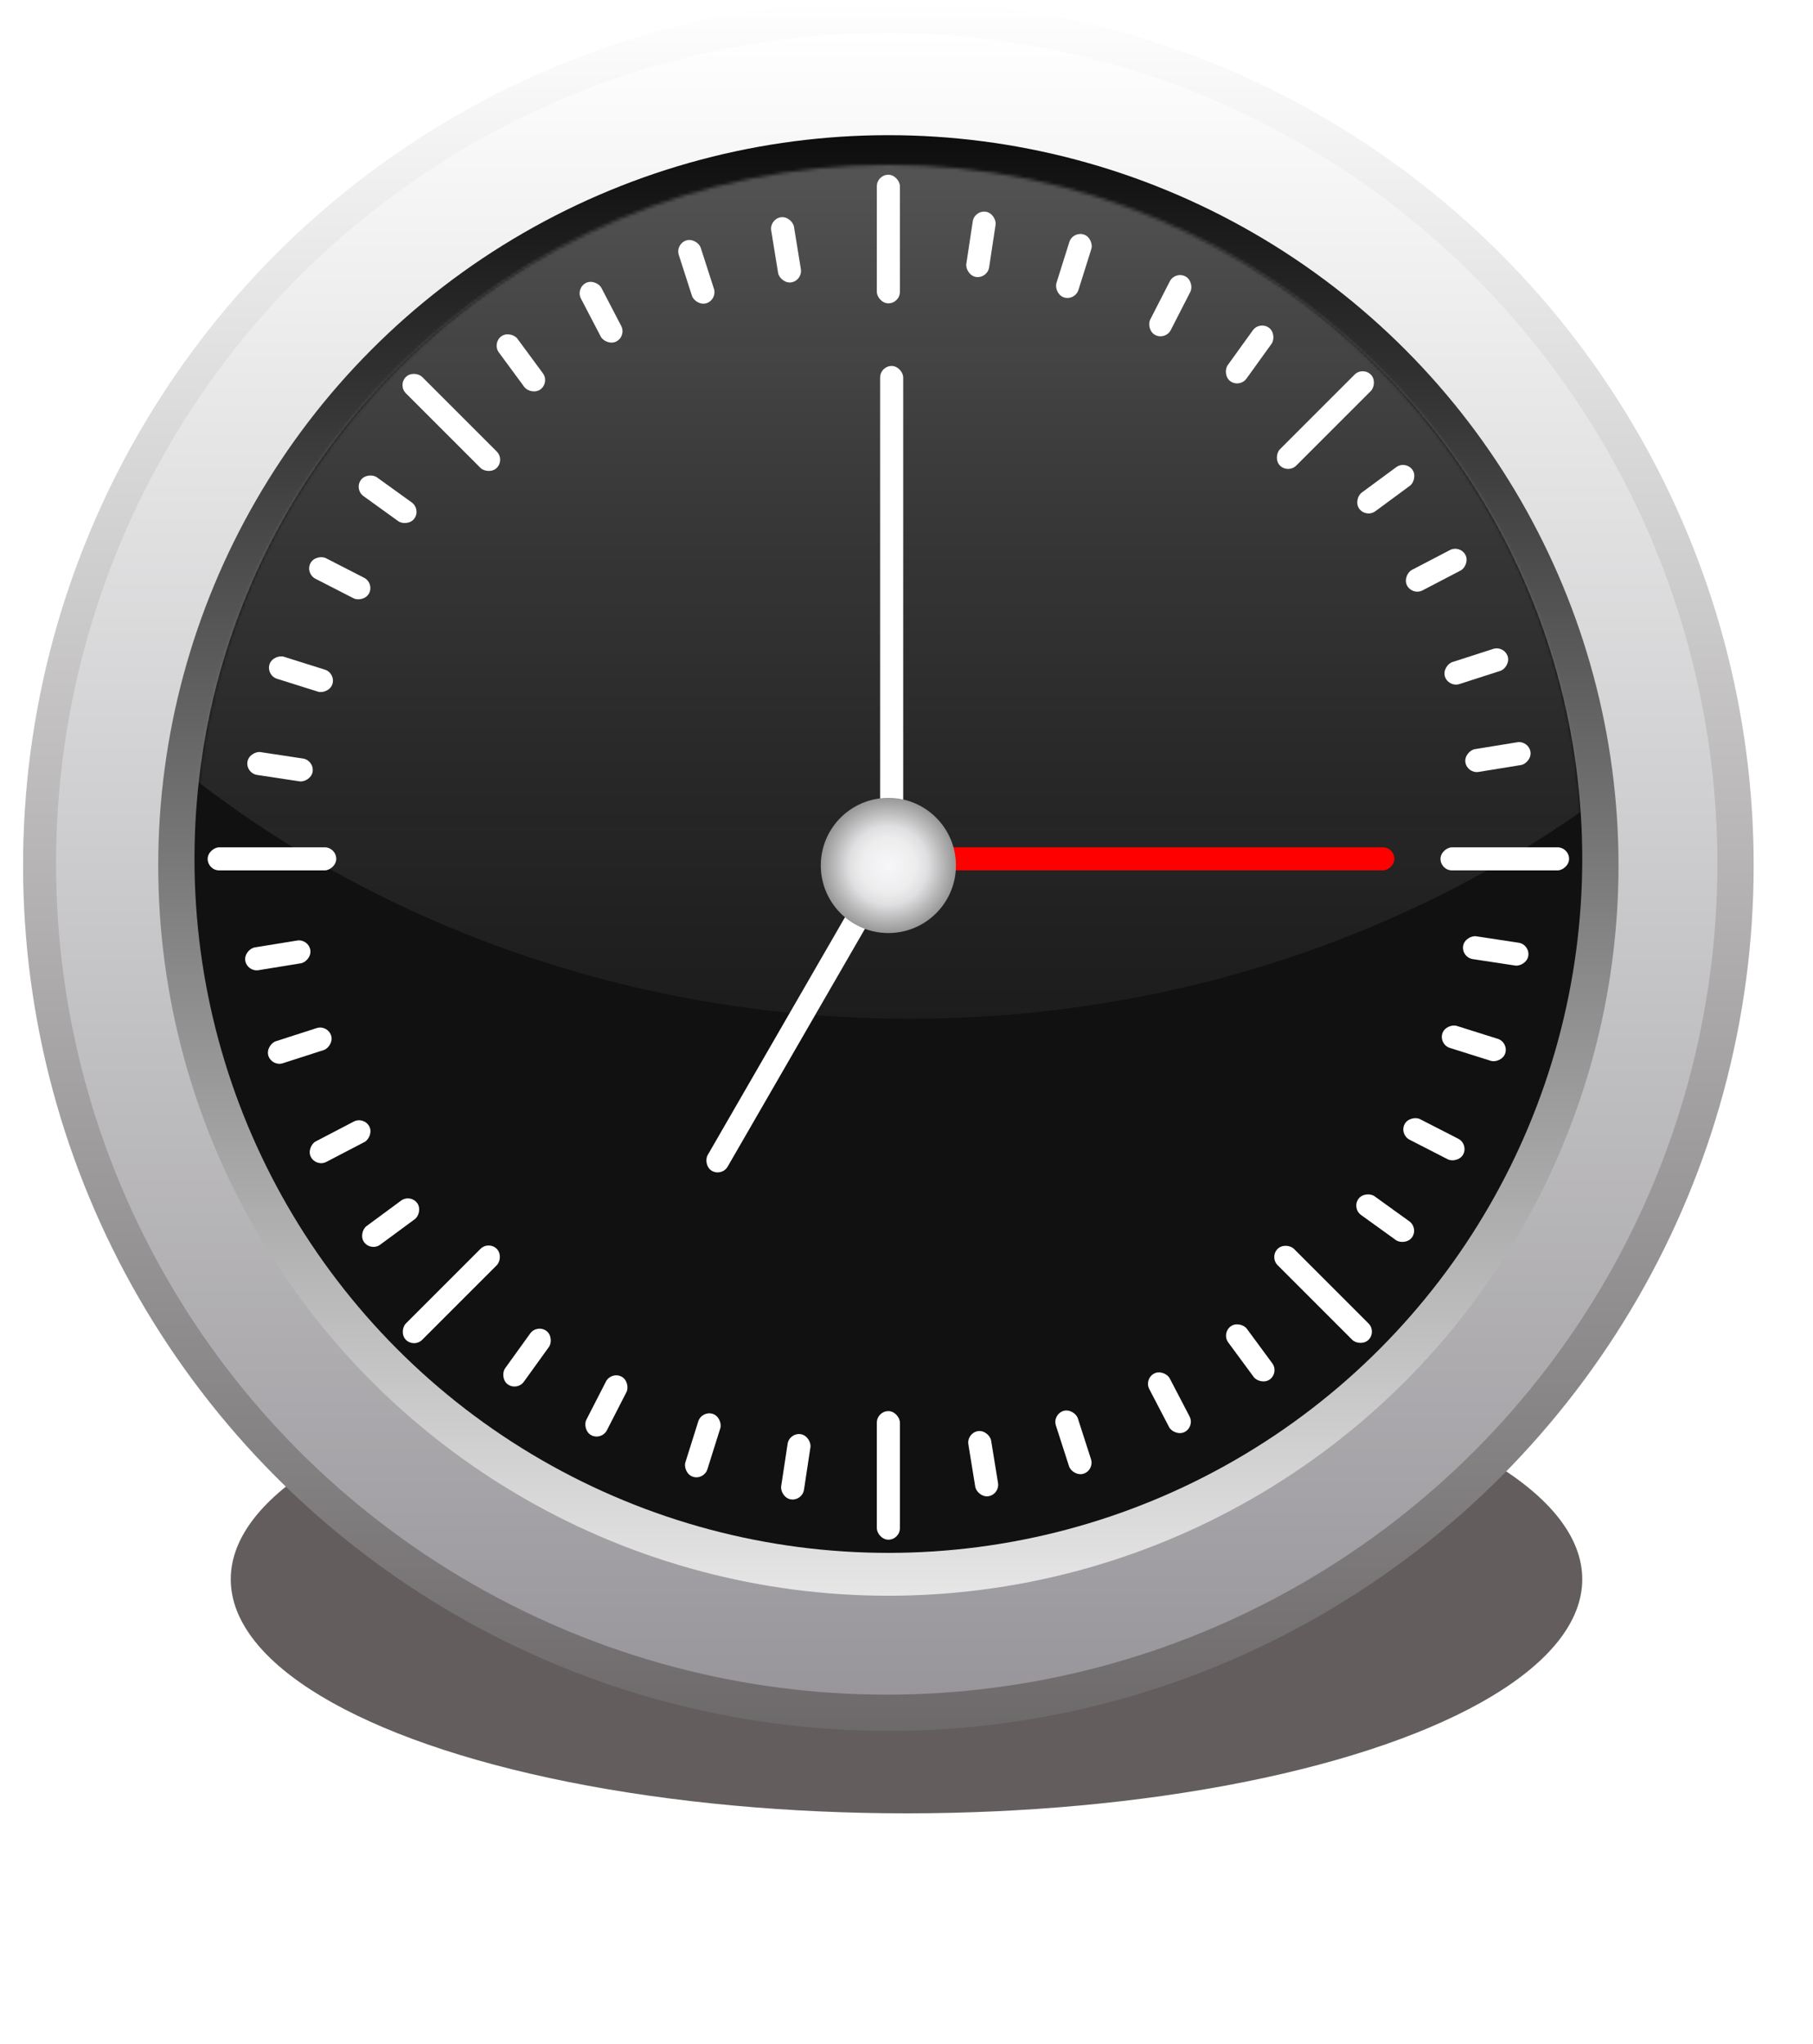 <svg width="550" height="620" viewBox="0 0 550 620" fill="none" xmlns="http://www.w3.org/2000/svg">
<g filter="url(#filter0_f_344_896)">
<ellipse cx="275" cy="479" rx="205" ry="71" fill="#3B3334" fill-opacity="0.79"/>
</g>
<circle cx="269.5" cy="262.5" r="262.5" fill="url(#paint0_linear_344_896)"/>
<circle cx="269" cy="262" r="252" fill="url(#paint1_linear_344_896)"/>
<circle cx="269.5" cy="262.5" r="221.5" fill="url(#paint2_linear_344_896)"/>
<circle cx="269.5" cy="260.5" r="210.5" fill="#111111"/>
<mask id="mask0_344_896" style="mask-type:alpha" maskUnits="userSpaceOnUse" x="59" y="50" width="421" height="421">
<circle cx="269.5" cy="260.5" r="210.5" fill="#3B3334"/>
</mask>
<g mask="url(#mask0_344_896)">
<ellipse cx="276" cy="10" rx="332" ry="299" fill="url(#paint3_linear_344_896)" fill-opacity="0.4"/>
</g>
<rect x="267" y="111" width="7" height="156" rx="3.5" fill="white"/>
<rect x="423" y="257" width="7" height="155" rx="3.5" transform="rotate(90 423 257)" fill="#FF0000"/>
<rect x="218.995" y="356.878" width="7" height="110.133" rx="3.5" transform="rotate(-150 218.995 356.878)" fill="white"/>
<circle cx="269.5" cy="262.5" r="20.5" fill="url(#paint4_radial_344_896)"/>
<rect x="266" y="53" width="7" height="39" rx="3.5" fill="white"/>
<rect x="476" y="257" width="7" height="39" rx="3.5" transform="rotate(90 476 257)" fill="white"/>
<rect x="102" y="257" width="7" height="39" rx="3.5" transform="rotate(90 102 257)" fill="white"/>
<rect x="266" y="428" width="7" height="39" rx="3.5" fill="white"/>
<rect x="413.396" y="111.154" width="7" height="39" rx="3.5" transform="rotate(45 413.396 111.154)" fill="white"/>
<rect x="417.639" y="403.896" width="7" height="39" rx="3.5" transform="rotate(135 417.639 403.896)" fill="white"/>
<rect x="153.181" y="139.438" width="7" height="39" rx="3.5" transform="rotate(135 153.181 139.438)" fill="white"/>
<rect x="148.231" y="376.319" width="7" height="39" rx="3.5" transform="rotate(45 148.231 376.319)" fill="white"/>
<rect x="295.62" y="63.704" width="7" height="20" rx="3.5" transform="rotate(8.614 295.62 63.704)" fill="white"/>
<rect x="239.455" y="434.474" width="7" height="20" rx="3.5" transform="rotate(8.614 239.455 434.474)" fill="white"/>
<rect x="464.158" y="286.458" width="7" height="20" rx="3.5" transform="rotate(98.614 464.158 286.458)" fill="white"/>
<rect x="95.365" y="230.593" width="7" height="20" rx="3.5" transform="rotate(98.614 95.365 230.593)" fill="white"/>
<rect x="325.445" y="70.081" width="7" height="20" rx="3.5" transform="rotate(17.468 325.445 70.081)" fill="white"/>
<rect x="212.878" y="427.787" width="7" height="20" rx="3.5" transform="rotate(17.468 212.878 427.787)" fill="white"/>
<rect x="457.687" y="316.124" width="7" height="20" rx="3.5" transform="rotate(107.468 457.687 316.124)" fill="white"/>
<rect x="101.888" y="204.157" width="7" height="20" rx="3.5" transform="rotate(107.468 101.888 204.157)" fill="white"/>
<rect x="356.473" y="82.223" width="7" height="20" rx="3.5" transform="rotate(27.14 356.473 82.223)" fill="white"/>
<rect x="185.41" y="415.933" width="7" height="20" rx="3.5" transform="rotate(27.14 185.41 415.933)" fill="white"/>
<rect x="445.499" y="346.986" width="7" height="20" rx="3.5" transform="rotate(117.14 445.499 346.986)" fill="white"/>
<rect x="113.568" y="176.835" width="7" height="20" rx="3.5" transform="rotate(117.14 113.568 176.835)" fill="white"/>
<rect x="382.101" y="97.355" width="7" height="20" rx="3.5" transform="rotate(35.772 382.101 97.355)" fill="white"/>
<rect x="162.889" y="401.61" width="7" height="20" rx="3.5" transform="rotate(35.772 162.889 401.61)" fill="white"/>
<rect x="430.38" y="372.481" width="7" height="20" rx="3.5" transform="rotate(125.772 430.38 372.481)" fill="white"/>
<rect x="127.748" y="154.438" width="7" height="20" rx="3.5" transform="rotate(125.772 127.748 154.438)" fill="white"/>
<rect x="426.375" y="139.626" width="7" height="20" rx="3.5" transform="rotate(53.614 426.375 139.626)" fill="white"/>
<rect x="124.486" y="362.086" width="7" height="20" rx="3.5" transform="rotate(53.614 124.486 362.086)" fill="white"/>
<rect x="388.038" y="416.312" width="7" height="20" rx="3.5" transform="rotate(143.614 388.038 416.312)" fill="white"/>
<rect x="166.765" y="116.034" width="7" height="20" rx="3.5" transform="rotate(143.614 166.765 116.034)" fill="white"/>
<rect x="442.955" y="165.225" width="7" height="20" rx="3.5" transform="rotate(62.468 442.955 165.225)" fill="white"/>
<rect x="110.422" y="338.565" width="7" height="20" rx="3.5" transform="rotate(62.468 110.422 338.565)" fill="white"/>
<rect x="362.485" y="432.713" width="7" height="20" rx="3.5" transform="rotate(152.468 362.485 432.713)" fill="white"/>
<rect x="190.07" y="101.953" width="7" height="20" rx="3.5" transform="rotate(152.468 190.07 101.953)" fill="white"/>
<rect x="456.309" y="195.751" width="7" height="20" rx="3.5" transform="rotate(72.14 456.309 195.751)" fill="white"/>
<rect x="99.381" y="310.76" width="7" height="20" rx="3.5" transform="rotate(72.14 99.381 310.76)" fill="white"/>
<rect x="332.044" y="445.917" width="7" height="20" rx="3.5" transform="rotate(162.14 332.044 445.917)" fill="white"/>
<rect x="217.648" y="90.892" width="7" height="20" rx="3.5" transform="rotate(162.14 217.648 90.892)" fill="white"/>
<rect x="463.731" y="224.573" width="7" height="20" rx="3.5" transform="rotate(80.772 463.731 224.573)" fill="white"/>
<rect x="93.584" y="284.708" width="7" height="20" rx="3.5" transform="rotate(80.772 93.584 284.708)" fill="white"/>
<rect x="303.326" y="453.255" width="7" height="20" rx="3.5" transform="rotate(170.772 303.326 453.255)" fill="white"/>
<rect x="243.513" y="85.082" width="7" height="20" rx="3.5" transform="rotate(170.772 243.513 85.082)" fill="white"/>
<defs>
<filter id="filter0_f_344_896" x="0" y="338" width="550" height="282" filterUnits="userSpaceOnUse" color-interpolation-filters="sRGB">
<feFlood flood-opacity="0" result="BackgroundImageFix"/>
<feBlend mode="normal" in="SourceGraphic" in2="BackgroundImageFix" result="shape"/>
<feGaussianBlur stdDeviation="35" result="effect1_foregroundBlur_344_896"/>
</filter>
<linearGradient id="paint0_linear_344_896" x1="269" y1="565" x2="269" y2="2.11336e-06" gradientUnits="userSpaceOnUse">
<stop stop-color="#625E5F"/>
<stop offset="1" stop-color="white"/>
</linearGradient>
<linearGradient id="paint1_linear_344_896" x1="269" y1="10" x2="269" y2="514" gradientUnits="userSpaceOnUse">
<stop stop-color="white"/>
<stop offset="1" stop-color="#98969A"/>
</linearGradient>
<linearGradient id="paint2_linear_344_896" x1="269.5" y1="41" x2="269.5" y2="484" gradientUnits="userSpaceOnUse">
<stop stop-color="#0D0D0D"/>
<stop offset="1" stop-color="#E6E6E6"/>
</linearGradient>
<linearGradient id="paint3_linear_344_896" x1="276" y1="-136.5" x2="276" y2="309" gradientUnits="userSpaceOnUse">
<stop offset="0.281" stop-color="white" stop-opacity="0.9"/>
<stop offset="1" stop-color="#848484" stop-opacity="0.25"/>
</linearGradient>
<radialGradient id="paint4_radial_344_896" cx="0" cy="0" r="1" gradientUnits="userSpaceOnUse" gradientTransform="translate(269.5 262.5) rotate(90) scale(20.5)">
<stop stop-color="#F7F6F9"/>
<stop offset="0.401" stop-color="#EDEDEE"/>
<stop offset="0.583" stop-color="#DFDEE0"/>
<stop offset="1" stop-color="#979797"/>
</radialGradient>
</defs>
</svg>

